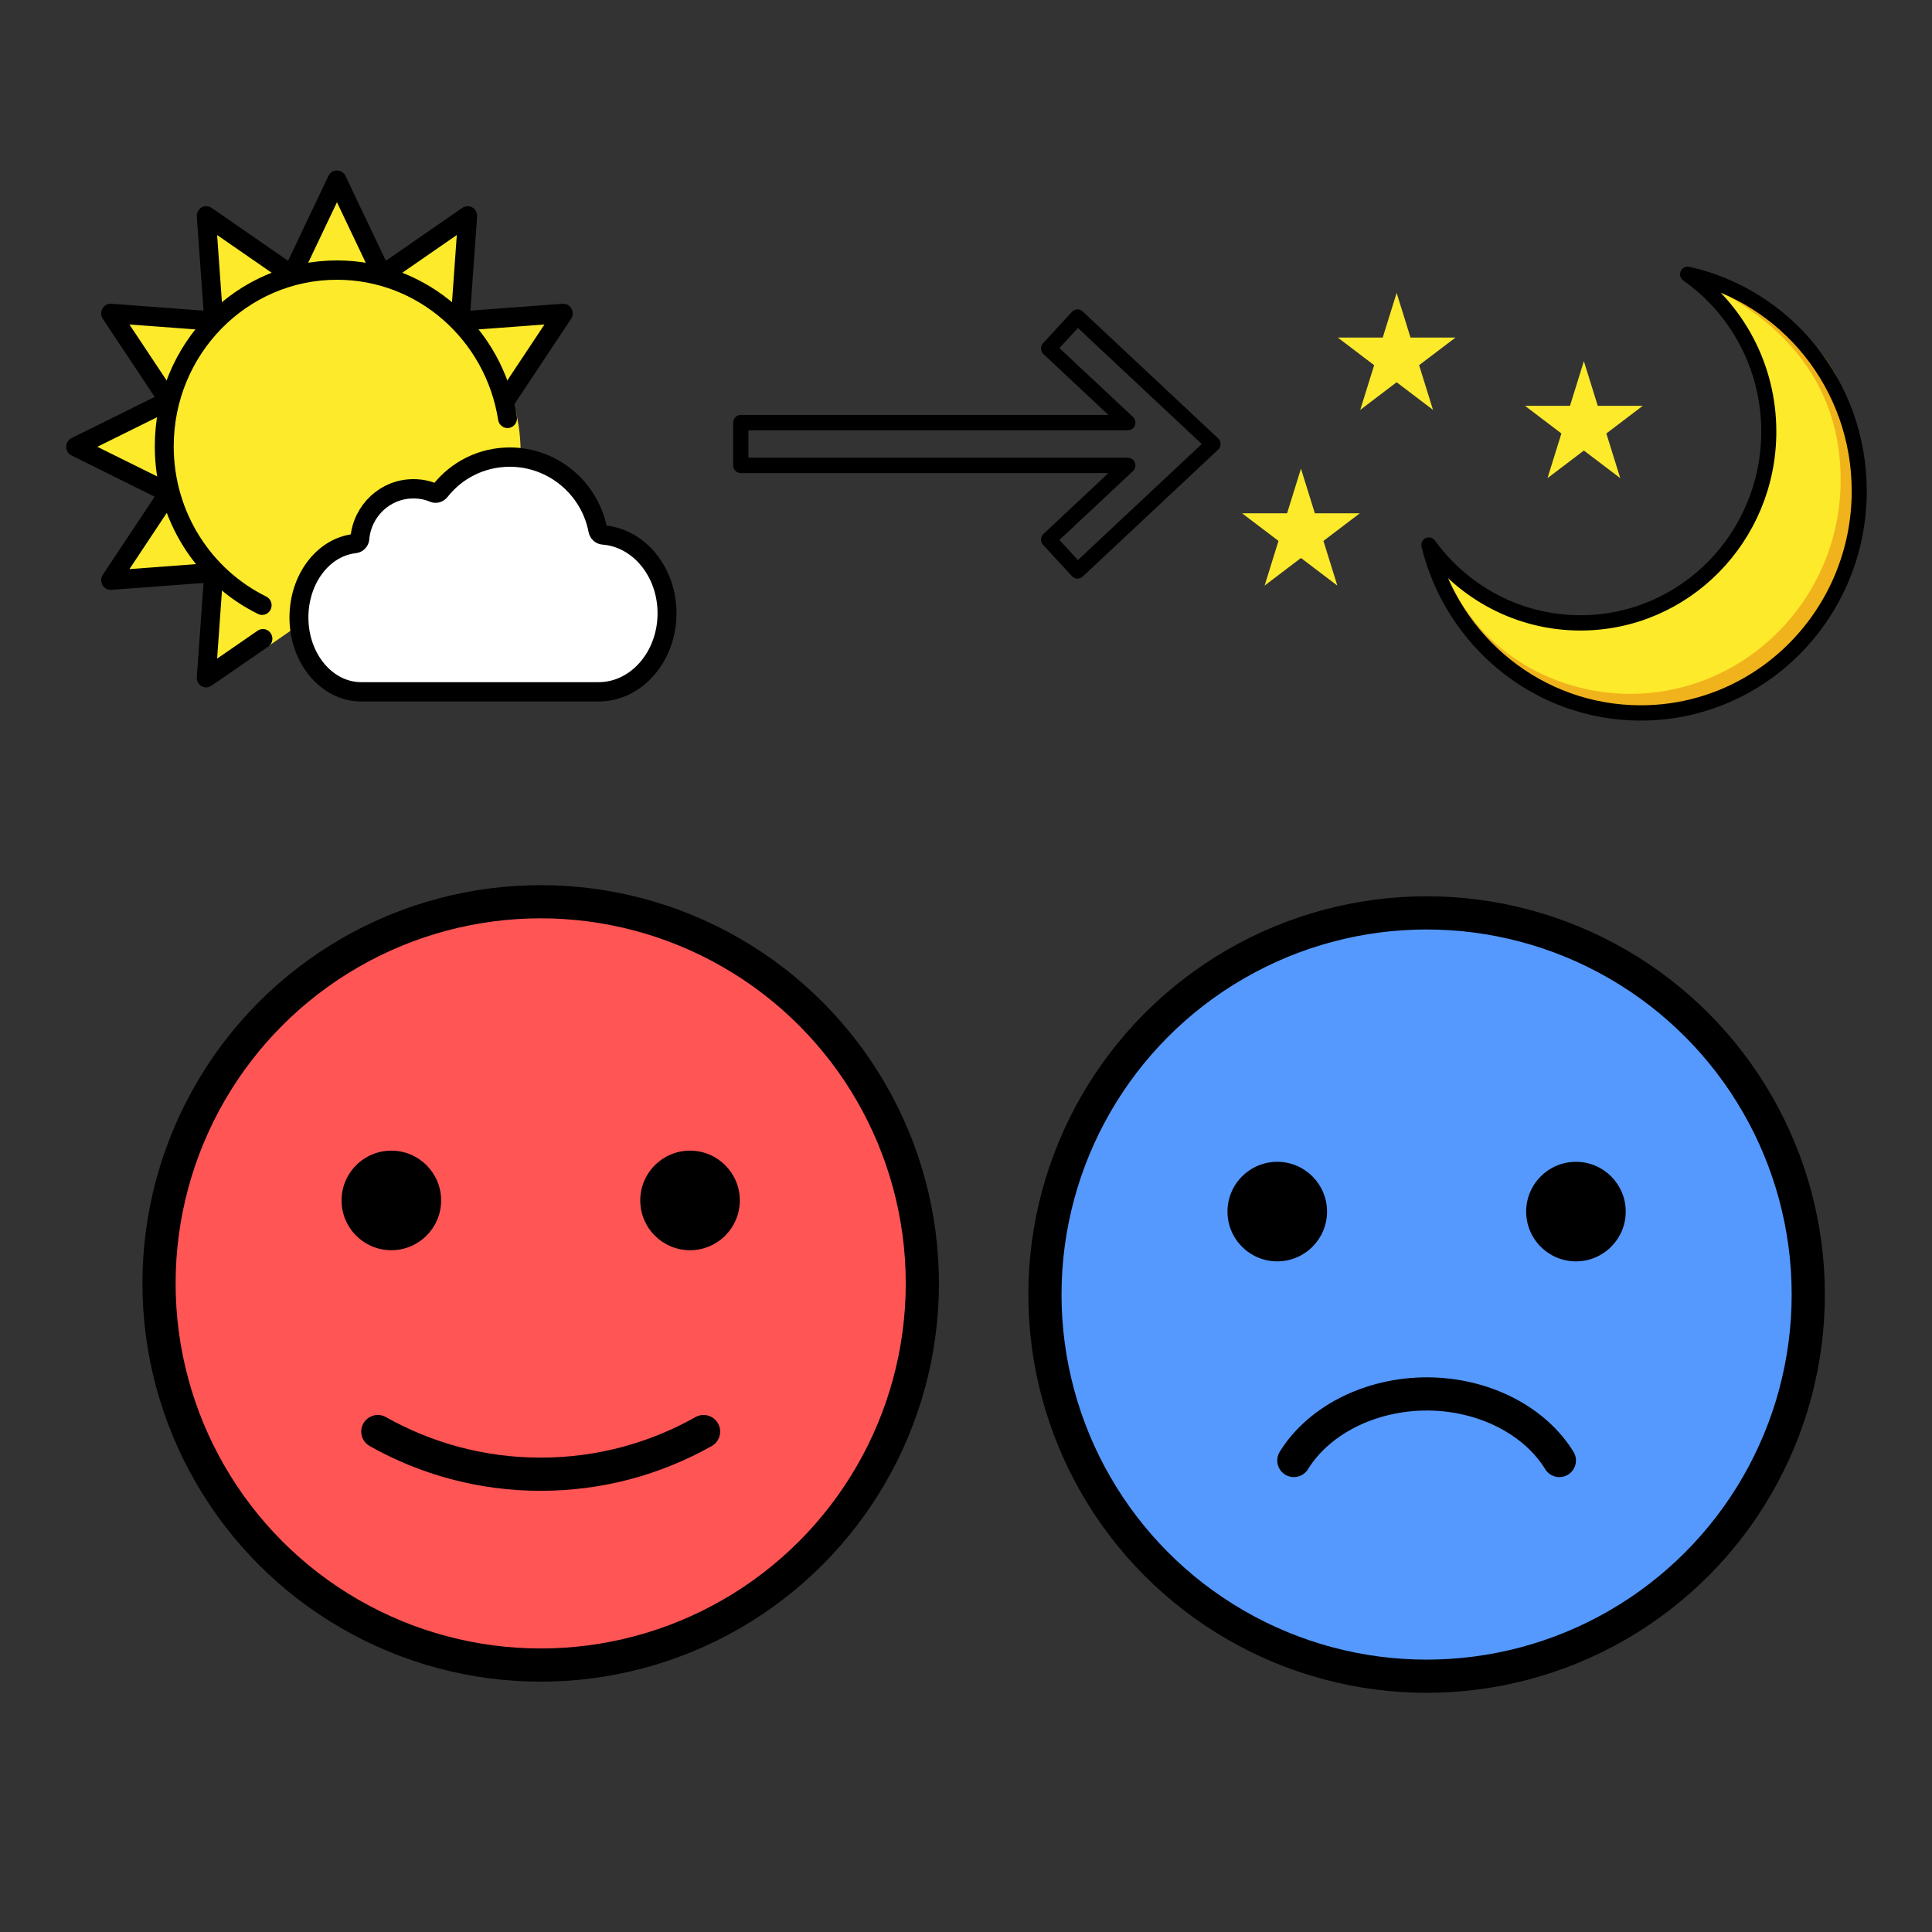 <?xml version="1.0" encoding="UTF-8" standalone="no"?>
<svg
   xmlns:dc="http://purl.org/dc/elements/1.1/"
   xmlns:cc="http://creativecommons.org/ns#"
   xmlns:rdf="http://www.w3.org/1999/02/22-rdf-syntax-ns#"
   xmlns:svg="http://www.w3.org/2000/svg"
   xmlns="http://www.w3.org/2000/svg"
   xmlns:sodipodi="http://sodipodi.sourceforge.net/DTD/sodipodi-0.dtd"
   xmlns:inkscape="http://www.inkscape.org/namespaces/inkscape"
   inkscape:version="1.0beta2 (2b71d25, 2019-12-03)"
   sodipodi:docname="dayNight.svg"
   version="1.1"
   viewBox="0 0 72 72"
   y="0"
   x="0"
   id="emoji"
   inkscape:export-filename="/Users/mike.xiao/Documents/GitHub/HBN_EMA_NIMH2/images/new/dayNight.png"
   inkscape:export-xdpi="824"
   inkscape:export-ydpi="824">
  <rect x="0" y="0" width="72" height="72" fill="#333333" stroke="none"/>
  <defs
     id="defs1184" />
  <sodipodi:namedview
     inkscape:current-layer="emoji"
     inkscape:window-maximized="0"
     inkscape:window-y="99"
     inkscape:window-x="224"
     inkscape:cy="36"
     inkscape:cx="38.465091"
     inkscape:zoom="12.694444"
     showgrid="false"
     id="namedview1182"
     inkscape:window-height="1097"
     inkscape:window-width="1462"
     inkscape:pageshadow="2"
     inkscape:pageopacity="0"
     guidetolerance="10"
     gridtolerance="10"
     objecttolerance="10"
     borderopacity="1"
     inkscape:document-rotation="0"
     bordercolor="#666666"
     pagecolor="#ffffff" />
  <g
     id="hair" />
  <g
     id="skin" />
  <g
     id="skin-shadow" />
  <g
     transform="matrix(0.417,0,0,0.427,19.22,-8.137)"
     id="hair-1" />
  <g
     transform="matrix(0.417,0,0,0.427,19.22,-8.137)"
     id="skin-7" />
  <g
     transform="matrix(0.417,0,0,0.427,19.22,-8.137)"
     id="skin-shadow-55" />
  <g
     transform="matrix(0.66,0,0,0.66,-4.186,26.182)"
     id="hair-0" />
  <g
     transform="matrix(0.66,0,0,0.66,-4.186,26.182)"
     id="skin-2" />
  <g
     transform="matrix(0.66,0,0,0.66,-4.186,26.182)"
     id="skin-shadow-4" />
  <g
     transform="matrix(0.937,0,0,0.937,1.809,1.033)"
     id="g253">
    <g
       id="color-8"
       transform="matrix(0.66,0,0,0.66,-4.579,26.339)"
       style="fill:#ff5555">
      <circle
         fill="#FCEA2B"
         cx="36"
         cy="36"
         r="23"
         id="circle82"
         style="fill:#ff5555" />
    </g>
    <g
       id="line-8"
       transform="matrix(0.66,0,0,0.66,-4.186,26.182)">
      <circle
         fill="none"
         stroke="#000000"
         stroke-width="2"
         stroke-linecap="round"
         stroke-linejoin="round"
         cx="36"
         cy="36"
         r="23"
         id="circle88" />
      <path
         inkscape:connector-curvature="0"
         fill="none"
         stroke="#000000"
         stroke-width="2"
         stroke-linecap="round"
         stroke-linejoin="round"
         d="m 45.815,44.929 c -2.9,1.636 -6.248,2.57 -9.815,2.57 -3.567,0 -6.915,-0.934 -9.815,-2.57"
         id="path90" />
      <path
         inkscape:connector-curvature="0"
         d="m 30,31 c 0,1.657 -1.345,3 -3,3 -1.655,0 -3,-1.343 -3,-3 0,-1.655 1.345,-3 3,-3 1.655,0 3,1.345 3,3"
         id="path92" />
      <path
         inkscape:connector-curvature="0"
         d="m 48,31 c 0,1.657 -1.345,3 -3,3 -1.655,0 -3,-1.343 -3,-3 0,-1.655 1.345,-3 3,-3 1.655,0 3,1.345 3,3"
         id="path94" />
    </g>
  </g>
  <g
     transform="matrix(0.66,0,0,0.66,29.743,27.156)"
     id="hair-05" />
  <g
     transform="matrix(0.66,0,0,0.66,29.743,27.156)"
     id="skin-22" />
  <g
     transform="matrix(0.66,0,0,0.66,29.743,27.156)"
     id="skin-shadow-7" />
  <g
     transform="matrix(0.937,0,0,0.937,3.033,0.536)"
     id="g244">
    <g
       id="color-9"
       transform="matrix(0.66,0,0,0.66,29.743,27.156)"
       style="fill:#5599ff">
      <path
         inkscape:connector-curvature="0"
         fill="#FCEA2B"
         d="M 36,13 C 23.318,13 13,23.318 13,36 13,48.682 23.318,59 36,59 48.682,59 59,48.682 59,36 59,23.318 48.682,13 36,13 Z"
         id="path116"
         style="fill:#5599ff" />
    </g>
    <g
       id="line-3"
       transform="matrix(0.66,0,0,0.66,29.743,27.156)">
      <circle
         fill="none"
         stroke="#000000"
         stroke-width="2"
         stroke-miterlimit="10"
         cx="36"
         cy="36"
         r="23"
         id="circle122" />
      <path
         inkscape:connector-curvature="0"
         d="m 30,31 c 0,1.657 -1.345,3 -3,3 -1.655,0 -3,-1.343 -3,-3 0,-1.655 1.345,-3 3,-3 1.655,0 3,1.345 3,3"
         id="path124" />
      <path
         inkscape:connector-curvature="0"
         d="m 48,31 c 0,1.657 -1.345,3 -3,3 -1.655,0 -3,-1.343 -3,-3 0,-1.655 1.345,-3 3,-3 1.655,0 3,1.345 3,3"
         id="path126" />
      <path
         inkscape:connector-curvature="0"
         fill="none"
         stroke="#000000"
         stroke-width="2"
         stroke-linecap="round"
         stroke-linejoin="round"
         stroke-miterlimit="10"
         d="m 28,46 c 1.581,-2.558 4.904,-4.135 8.421,-4.004 C 39.65,42.117 42.562,43.66 44,46"
         id="path128" />
    </g>
  </g>
  <g
     transform="matrix(0.972,0,0,0.992,1.606,-2.213)"
     id="g301">
    <g
       transform="matrix(0.457,0,0,0.457,39.32,-0.651)"
       id="g73">
      <g
         transform="matrix(0.632,0,0,0.629,25.565,24.435)"
         id="g1232">
        <g
           id="color-4">
          <path
             inkscape:connector-curvature="0"
             fill="#FCEA2B"
             stroke="none"
             d="m 7.363,42.41 c 4.553,6.17 11.874,10.173 20.13,10.173 13.807,0 25,-11.193 25,-25 0,-8.523 -4.265,-16.049 -10.776,-20.562 13.038,2.838 22.781,14.443 22.781,28.332 0,16.016 -12.984,29 -29,29 -13.588,0 -24.989,-9.329 -28.135,-21.942 z"
             id="path1206" />
          <path
             inkscape:connector-curvature="0"
             fill="#F1B31C"
             stroke="none"
             d="m 45.837,9.211 c 8.25,4.25 16.195,11.872 16.195,24.674 0,15.449 -12.524,27.974 -27.974,27.974 -9.243,0 -19.752,-4.835 -24.294,-15.544 0,0 4.38,18.657 25.719,18.665 C 54.81,64.987 63.525,44.358 63.525,44.358 70.033,12.382 45.837,9.211 45.837,9.211 Z"
             id="path1208" />
        </g>
        <g
           id="hair-3" />
        <g
           id="skin-6" />
        <g
           id="skin-shadow-5" />
        <g
           id="line-9">
          <path
             inkscape:connector-curvature="0"
             fill="none"
             stroke="#000000"
             stroke-linecap="round"
             stroke-linejoin="round"
             stroke-miterlimit="10"
             stroke-width="2"
             d="m 7.363,42.41 c 4.553,6.17 11.874,10.173 20.13,10.173 13.807,0 25,-11.193 25,-25 0,-8.523 -4.265,-16.049 -10.776,-20.562 13.038,2.838 22.781,14.443 22.781,28.332 0,16.016 -12.984,29 -29,29 -13.588,0 -24.989,-9.329 -28.135,-21.942 z"
             id="path1214" />
        </g>
      </g>
      <g
         transform="translate(16.919,24.713)"
         id="g1295">
        <g
           id="color-49"
           transform="matrix(0.417,0,0,0.427,19.22,-8.137)">
          <path
             inkscape:connector-curvature="0"
             d="M 16.996,62.684 9.679,68 12.474,59.398 5.156,54.081 h 9.045 l 2.795,-8.602 2.795,8.602 h 9.045 L 21.519,59.398 24.314,68 Z"
             style="fill:#fcea2b;stroke:none"
             id="polygon1234" />
        </g>
      </g>
      <g
         id="g1295-5"
         transform="translate(-6.816,33.546)">
        <g
           transform="matrix(0.417,0,0,0.427,19.22,-8.137)"
           id="color-49-2">
          <path
             id="polygon1234-2"
             style="fill:#fcea2b;stroke:none"
             d="M 16.996,62.684 9.679,68 12.474,59.398 5.156,54.081 h 9.045 l 2.795,-8.602 2.795,8.602 h 9.045 L 21.519,59.398 24.314,68 Z"
             inkscape:connector-curvature="0" />
        </g>
      </g>
      <g
         transform="translate(1.21,19.1)"
         id="g1295-5-6">
        <g
           id="color-49-2-6"
           transform="matrix(0.417,0,0,0.427,19.22,-8.137)">
          <path
             inkscape:connector-curvature="0"
             d="M 16.996,62.684 9.679,68 12.474,59.398 5.156,54.081 h 9.045 l 2.795,-8.602 2.795,8.602 h 9.045 L 21.519,59.398 24.314,68 Z"
             style="fill:#fcea2b;stroke:none"
             id="polygon1234-2-7" />
        </g>
      </g>
    </g>
    <g
       transform="matrix(0.363,0,0,0.363,-0.483,5.541)"
       id="g107">
      <g
         id="color">
        <path
           inkscape:connector-curvature="0"
           fill="#FCEA2B"
           stroke="none"
           d="m 51.058,42.483 0.097,-0.319 c 0.947,-3.127 0.787,-7.235 -0.399,-10.279 v 0 l 5.887,-8.272 -10.44,0.762 0.81,-11.095 -9.207,6.24 -4.856,-10.005 -4.855,10.005 -9.206,-6.24 0.809,11.095 -11.095,-0.81 6.24,9.207 -10.005,4.856 10.005,4.855 -6.24,9.206 11.095,-0.809 -0.81,11.095 9.207,-6.24 z"
           id="path75" />
        <path
           inkscape:connector-curvature="0"
           fill="#FFFFFF"
           stroke="none"
           stroke-linecap="round"
           stroke-linejoin="round"
           stroke-miterlimit="10"
           stroke-width="2"
           d="m 34.791,46.607 c -0.024,0.275 -0.247,0.497 -0.523,0.527 -3.343,0.358 -5.915,3.65 -5.915,7.657 0,4.246 2.945,7.688 6.577,7.688 h 25.074 c 3.991,0 7.226,-3.638 7.226,-8.125 0,-4.3 -2.971,-7.82 -6.731,-8.106 -0.288,-0.022 -0.521,-0.223 -0.576,-0.505 -0.84,-4.313 -4.715,-7.555 -9.296,-7.555 -2.977,0 -5.629,1.348 -7.352,3.492 -0.168,0.209 -0.451,0.305 -0.699,0.201 -0.663,-0.278 -1.363,-0.412 -2.146,-0.412 -2.959,2e-4 -5.389,2.259 -5.641,5.138 z"
           id="path77" />
      </g>
      <g
         id="hair-2" />
      <g
         id="skin-4" />
      <g
         id="skin-shadow-8" />
      <g
         id="line">
        <path
           inkscape:connector-curvature="0"
           fill="none"
           stroke="#000000"
           stroke-linecap="round"
           stroke-linejoin="round"
           stroke-miterlimit="10"
           stroke-width="2"
           d="m 24.465,53.52 c -6.116,-2.945 -10.337,-9.202 -10.337,-16.445 0,-10.074 8.167,-18.241 18.241,-18.241 9.089,0 16.626,6.648 18.013,15.347"
           id="path83" />
        <polyline
           fill="none"
           stroke="#000000"
           stroke-linecap="round"
           stroke-linejoin="round"
           stroke-miterlimit="10"
           stroke-width="2"
           points="24.547,56.982 18.563,61.025 19.358,50.132 8.465,50.927 14.591,41.888 4.769,37.121 14.591,32.355 8.465,23.316 19.358,24.11 18.564,13.218 27.602,19.344 32.369,9.521 37.136,19.344 46.175,13.218 45.38,24.111 56.272,23.316 50.146,32.355"
           id="polyline85" />
        <path
           inkscape:connector-curvature="0"
           fill="none"
           stroke="#000000"
           stroke-linecap="round"
           stroke-linejoin="round"
           stroke-miterlimit="10"
           stroke-width="2"
           d="m 34.791,46.607 c -0.024,0.275 -0.247,0.497 -0.523,0.527 -3.343,0.358 -5.915,3.65 -5.915,7.657 0,4.246 2.945,7.688 6.577,7.688 h 25.074 c 3.991,0 7.226,-3.638 7.226,-8.125 0,-4.3 -2.971,-7.82 -6.731,-8.106 -0.288,-0.022 -0.521,-0.223 -0.576,-0.505 -0.84,-4.313 -4.715,-7.555 -9.296,-7.555 -2.977,0 -5.629,1.348 -7.352,3.492 -0.168,0.209 -0.451,0.305 -0.699,0.201 -0.663,-0.278 -1.363,-0.412 -2.146,-0.412 -2.959,2e-4 -5.389,2.259 -5.641,5.138 z"
           id="path87" />
      </g>
    </g>
    <polygon
       id="_x27A1__xFE0F_"
       fill="none"
       stroke="#000000"
       stroke-width="2"
       stroke-linecap="round"
       stroke-linejoin="round"
       stroke-miterlimit="10"
       points="5,37.817 55.819,37.817 45.423,47.459 49.212,51.534 67,35.036 49.212,18.538 45.423,22.614 55.819,32.255 5,32.255 "
       transform="matrix(0.292,0,0,0.289,25.29,8.786)" />
  </g>
</svg>
